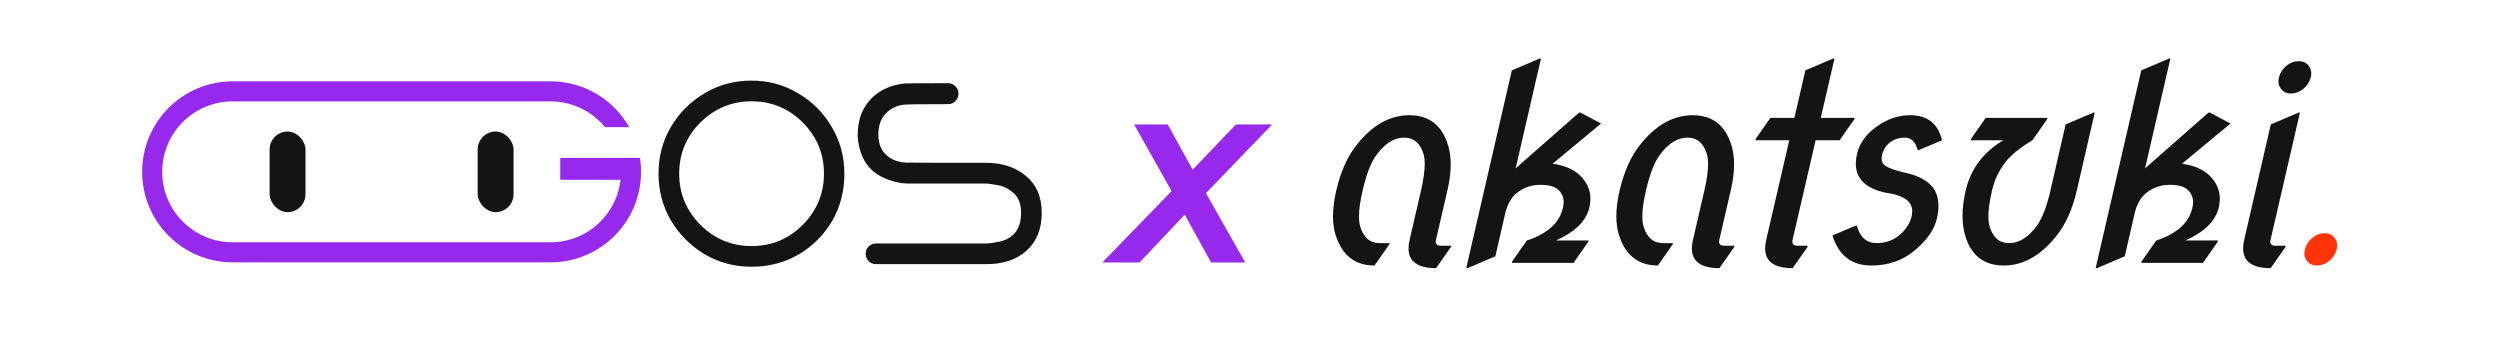 <svg width="1446" height="197" viewBox="0 0 1446 197" fill="none" xmlns="http://www.w3.org/2000/svg">
<g clip-path="url(#clip0_675_183)">
<rect x="155.949" y="76.064" width="20.748" height="46.645" rx="10.374" fill="#141414"/>
<rect x="276.292" y="76.064" width="20.748" height="46.645" rx="10.374" fill="#141414"/>
<rect x="324.047" y="91.338" width="44.952" height="12.661" fill="#9629EC"/>
<path fill-rule="evenodd" clip-rule="evenodd" d="M318.43 47.047H134.56C105.653 47.047 82.219 70.481 82.219 99.389C82.219 128.296 105.653 151.73 134.56 151.73H318.43C347.338 151.73 370.772 128.296 370.772 99.389C370.772 96.653 370.562 93.967 370.157 91.344H358.382C358.903 93.945 359.176 96.635 359.176 99.389C359.176 121.892 340.934 140.135 318.43 140.135H134.56C112.057 140.135 93.814 121.892 93.814 99.389C93.814 76.885 112.057 58.642 134.56 58.642H318.43C331.111 58.642 342.439 64.435 349.912 73.519H363.942C354.936 57.708 337.928 47.047 318.43 47.047Z" fill="#9629EC"/>
<path d="M434.712 154.284C424.843 154.284 415.822 151.892 407.649 147.107C399.475 142.223 392.946 135.694 388.062 127.521C383.277 119.347 380.885 110.326 380.885 100.458C380.885 90.49 383.277 81.469 388.062 73.395C392.946 65.221 399.425 58.742 407.499 53.958C415.673 49.073 424.694 46.631 434.562 46.631C444.53 46.631 453.551 49.073 461.625 53.958C469.798 58.742 476.278 65.221 481.062 73.395C485.946 81.569 488.389 90.59 488.389 100.458C488.389 110.625 485.996 119.795 481.212 127.969C476.427 136.043 469.948 142.472 461.774 147.257C453.7 151.942 444.679 154.284 434.712 154.284ZM434.712 142.323C446.274 142.323 456.142 138.236 464.316 130.062C472.49 121.789 476.577 111.921 476.577 100.458C476.577 88.895 472.49 79.027 464.316 70.853C456.142 62.679 446.274 58.593 434.712 58.593C423.248 58.593 413.38 62.679 405.107 70.853C396.933 79.027 392.846 88.895 392.846 100.458C392.846 111.921 396.933 121.789 405.107 130.062C413.38 138.236 423.248 142.323 434.712 142.323ZM570.546 152.789H506.702C505.008 152.789 503.562 152.191 502.366 150.995C501.27 149.799 500.721 148.403 500.721 146.808C500.721 145.114 501.27 143.718 502.366 142.622C503.562 141.426 505.008 140.828 506.702 140.828H570.247C571.742 140.828 574.035 140.529 577.125 139.931C586.096 138.336 590.582 132.704 590.582 123.035C590.582 117.951 589.136 114.164 586.246 111.672C583.355 109.08 580.215 107.535 576.826 107.037C573.537 106.438 571.294 106.139 570.098 106.139H525.392C520.906 106.139 516.271 105.093 511.487 103C502.117 98.913 496.983 90.889 496.086 78.927V78.18C496.086 70.504 498.08 64.175 502.067 59.191C507.051 52.911 514.078 49.273 523.149 48.276C524.545 48.176 532.967 48.126 548.418 48.126C550.112 48.126 551.508 48.724 552.604 49.921C553.8 51.017 554.398 52.413 554.398 54.107C554.398 55.802 553.8 57.247 552.604 58.443C551.508 59.639 550.112 60.237 548.418 60.237C532.967 60.237 524.495 60.337 523 60.536C518.813 60.935 515.275 62.63 512.384 65.62C509.493 68.511 508.048 72.597 508.048 77.88C508.048 84.559 510.739 89.294 516.122 92.085C518.614 93.281 521.205 93.929 523.897 94.028C524.794 94.128 540.244 94.178 570.247 94.178C579.717 94.178 587.442 96.72 593.423 101.803C599.503 106.787 602.543 113.865 602.543 123.035C602.543 132.405 599.603 139.731 593.722 145.014C587.94 150.197 580.215 152.789 570.546 152.789Z" fill="#141414"/>
<path d="M637.568 151.818L682.424 105.617L680.331 115.336L655.959 71.976H675.397L693.04 103.973L684.368 103.823L714.869 71.976H735.802L692.89 116.532L694.385 106.215L720.252 151.818H700.516L682.125 118.476H690.647L659.099 151.818H637.568Z" fill="#9629EC"/>
<path d="M795.02 153.574C783.734 153.574 776.235 147.702 772.524 135.959C771.507 132.756 770.999 129.146 770.999 125.13C770.999 120.605 771.635 115.598 772.905 110.107C775.447 99.38 779.26 90.763 784.344 84.256C793.495 72.513 803.764 66.641 815.152 66.641C826.641 66.641 834.14 72.513 837.648 84.256C838.614 87.51 839.097 91.119 839.097 95.085C839.097 99.609 838.461 104.617 837.19 110.107L830.556 138.78C830.048 141.017 831.013 142.135 833.454 142.135H839.325L839.173 142.898L830.632 155.099C820.007 155.099 814.694 151.286 814.694 143.661C814.694 142.186 814.898 140.559 815.304 138.78L821.939 110.107C823.362 103.803 824.074 98.694 824.074 94.78C824.074 92.848 823.896 91.145 823.54 89.67C821.659 82.96 817.846 79.605 812.102 79.605C806.357 79.605 801.019 82.96 796.088 89.67C792.987 93.89 790.343 100.702 788.157 110.107C786.733 116.259 786.022 121.292 786.022 125.206C786.022 127.291 786.225 129.07 786.632 130.544C788.462 137.204 792.224 140.559 797.918 140.61H803.79L803.561 141.373L795.02 153.574ZM848.065 155.099L874.45 40.713L890.54 33.85H891.302L876.661 97.372L913.341 65.116H914.103L926.076 71.445L898.013 94.703C905.08 95.669 910.468 98.033 914.18 101.795C917.992 105.659 919.899 110.057 919.899 114.988C919.899 116.615 919.696 118.292 919.289 120.021C917.459 127.799 911.028 134.154 899.996 139.085H918.831L918.679 139.848L910.138 152.049H874.45L874.602 151.286L883.143 139.085C887.667 137.763 891.862 135.654 895.725 132.756C900.097 129.451 902.868 125.206 904.037 120.021C904.292 118.902 904.419 117.86 904.419 116.894C904.419 114.2 903.453 111.887 901.521 109.955C899.487 107.921 895.929 106.905 890.845 106.905C886.219 106.905 882.024 108.226 878.262 110.87C874.45 113.564 871.882 117.835 870.56 123.681L864.917 148.236L848.827 155.099H848.065ZM958.912 153.574C947.626 153.574 940.127 147.702 936.416 135.959C935.399 132.756 934.891 129.146 934.891 125.13C934.891 120.605 935.527 115.598 936.797 110.107C939.339 99.38 943.152 90.763 948.236 84.256C957.387 72.513 967.656 66.641 979.044 66.641C990.533 66.641 998.032 72.513 1001.54 84.256C1002.51 87.51 1002.99 91.119 1002.99 95.085C1002.99 99.609 1002.35 104.617 1001.08 110.107L994.448 138.78C993.94 141.017 994.905 142.135 997.346 142.135H1003.22L1003.06 142.898L994.524 155.099C983.899 155.099 978.586 151.286 978.586 143.661C978.586 142.186 978.79 140.559 979.196 138.78L985.831 110.107C987.254 103.803 987.966 98.694 987.966 94.78C987.966 92.848 987.788 91.145 987.432 89.67C985.551 82.96 981.738 79.605 975.994 79.605C970.249 79.605 964.911 82.96 959.98 89.67C956.879 93.89 954.235 100.702 952.049 110.107C950.625 116.259 949.914 121.292 949.914 125.206C949.914 127.291 950.117 129.07 950.524 130.544C952.354 137.204 956.116 140.559 961.81 140.61H967.682L967.453 141.373L958.912 153.574ZM1036.89 155.099C1026.27 155.099 1020.95 151.286 1020.95 143.661C1020.95 142.186 1021.16 140.559 1021.56 138.78L1034.91 81.13H1015.31L1015.46 80.367L1024.01 68.166H1037.88L1044.21 40.713L1060.3 33.85H1061.07L1053.14 68.166H1072.73L1072.58 68.928L1064.04 81.13H1050.16L1036.82 138.78C1036.31 141.017 1037.27 142.135 1039.71 142.135H1045.59L1045.43 142.898L1036.89 155.099ZM1059.89 136.187C1059.89 136.187 1064.34 134.306 1073.24 130.544H1074C1075.83 137.255 1079.64 140.61 1085.44 140.61C1090.98 140.61 1095.71 138.78 1099.62 135.12C1102.77 132.171 1104.78 128.892 1105.65 125.283C1105.9 124.215 1106.03 123.198 1106.03 122.232C1106.03 119.894 1105.26 117.962 1103.74 116.437C1101.5 114.2 1097.89 112.675 1092.91 111.861C1086.56 110.845 1081.73 108.913 1078.42 106.066C1075.07 103.168 1073.39 99.38 1073.39 94.703C1073.39 93.026 1073.62 91.17 1074.08 89.137C1075.65 82.172 1080.25 76.325 1087.88 71.597C1093.22 68.293 1098.86 66.641 1104.81 66.641C1114.82 66.641 1120.97 71.47 1123.26 81.13L1109.92 86.773H1109.15C1107.93 81.994 1105.47 79.605 1101.76 79.605C1098.71 79.605 1096.06 80.367 1093.83 81.892C1091.18 83.671 1089.45 86.188 1088.64 89.442C1088.44 90.255 1088.34 90.992 1088.34 91.653C1088.34 93.687 1089.17 95.186 1090.85 96.152C1093.19 97.525 1096.88 98.77 1101.91 99.889C1108.26 101.262 1113.09 103.524 1116.4 106.676C1119.6 109.726 1121.2 113.844 1121.2 119.029C1121.2 121.165 1120.92 123.529 1120.36 126.121C1118.94 132.679 1114.57 138.983 1107.25 145.033C1100.33 150.727 1092.05 153.574 1082.39 153.574C1071 153.574 1063.5 147.778 1059.89 136.187ZM1211.61 65.116L1201.24 110.107C1198.8 120.733 1194.99 129.35 1189.8 135.959C1180.6 147.702 1170.36 153.574 1159.07 153.574C1147.43 153.574 1139.93 147.702 1136.58 135.959C1135.61 132.552 1135.13 128.841 1135.13 124.825C1135.13 120.25 1135.74 115.344 1136.96 110.107C1139.86 97.754 1147.1 88.094 1158.69 81.13H1139.86L1140.01 80.367L1148.55 68.166H1184.24L1184.08 68.928L1175.54 81.13C1168.43 85.4 1163.27 89.569 1160.06 93.636C1156.25 98.516 1153.63 104.007 1152.21 110.107C1150.79 116.259 1150.07 121.292 1150.07 125.206C1150.07 127.291 1150.28 129.07 1150.68 130.544C1152.51 137.255 1156.33 140.61 1162.12 140.61C1167.87 140.61 1173.2 137.255 1178.14 130.544C1181.19 126.376 1183.8 119.563 1185.99 110.107L1194.76 71.979L1210.85 65.116H1211.61ZM1212.12 155.099L1238.5 40.713L1254.59 33.85H1255.35L1240.71 97.372L1277.39 65.116H1278.16L1290.13 71.445L1262.06 94.703C1269.13 95.669 1274.52 98.033 1278.23 101.795C1282.04 105.659 1283.95 110.057 1283.95 114.988C1283.95 116.615 1283.75 118.292 1283.34 120.021C1281.51 127.799 1275.08 134.154 1264.05 139.085H1282.88L1282.73 139.848L1274.19 152.049H1238.5L1238.65 151.286L1247.19 139.085C1251.72 137.763 1255.91 135.654 1259.78 132.756C1264.15 129.451 1266.92 125.206 1268.09 120.021C1268.34 118.902 1268.47 117.86 1268.47 116.894C1268.47 114.2 1267.5 111.887 1265.57 109.955C1263.54 107.921 1259.98 106.905 1254.9 106.905C1250.27 106.905 1246.08 108.226 1242.31 110.87C1238.5 113.564 1235.93 117.835 1234.61 123.681L1228.97 148.236L1212.88 155.099H1212.12ZM1318.16 44.755C1318.77 42.162 1320.17 39.951 1322.35 38.121C1324.54 36.29 1326.93 35.375 1329.52 35.375C1332.11 35.375 1334.07 36.29 1335.39 38.121C1336.36 39.442 1336.84 40.891 1336.84 42.467C1336.84 43.077 1336.74 43.84 1336.54 44.755C1335.78 47.449 1334.38 49.635 1332.34 51.313C1330.11 53.143 1327.69 54.058 1325.1 54.058C1322.56 54.058 1320.6 53.118 1319.23 51.237C1318.31 50.017 1317.85 48.669 1317.85 47.195C1317.85 46.483 1317.96 45.67 1318.16 44.755ZM1313.36 155.099C1302.73 155.099 1297.42 151.286 1297.42 143.661C1297.42 142.186 1297.62 140.559 1298.03 138.78L1313.43 71.979L1329.52 65.116H1330.28L1313.28 138.78C1312.77 141.017 1313.74 142.135 1316.18 142.135H1322.05L1321.9 142.898L1313.36 155.099Z" fill="#141414"/>
<path d="M1333.15 144.271C1333.76 141.678 1335.16 139.466 1337.35 137.636C1339.53 135.806 1341.92 134.891 1344.51 134.891C1347.11 134.891 1349.06 135.806 1350.39 137.636C1351.35 138.958 1351.83 140.407 1351.83 141.983C1351.83 142.593 1351.73 143.356 1351.53 144.271C1350.77 146.965 1349.37 149.151 1347.34 150.829C1345.1 152.659 1342.68 153.574 1340.09 153.574C1337.55 153.574 1335.59 152.633 1334.22 150.752C1333.3 149.532 1332.85 148.185 1332.85 146.711C1332.85 145.999 1332.95 145.186 1333.15 144.271Z" fill="#FF3509"/>
</g>
<defs>
<clipPath id="clip0_675_183">
<rect width="1446" height="197" fill="white"/>
</clipPath>
</defs>
</svg>
